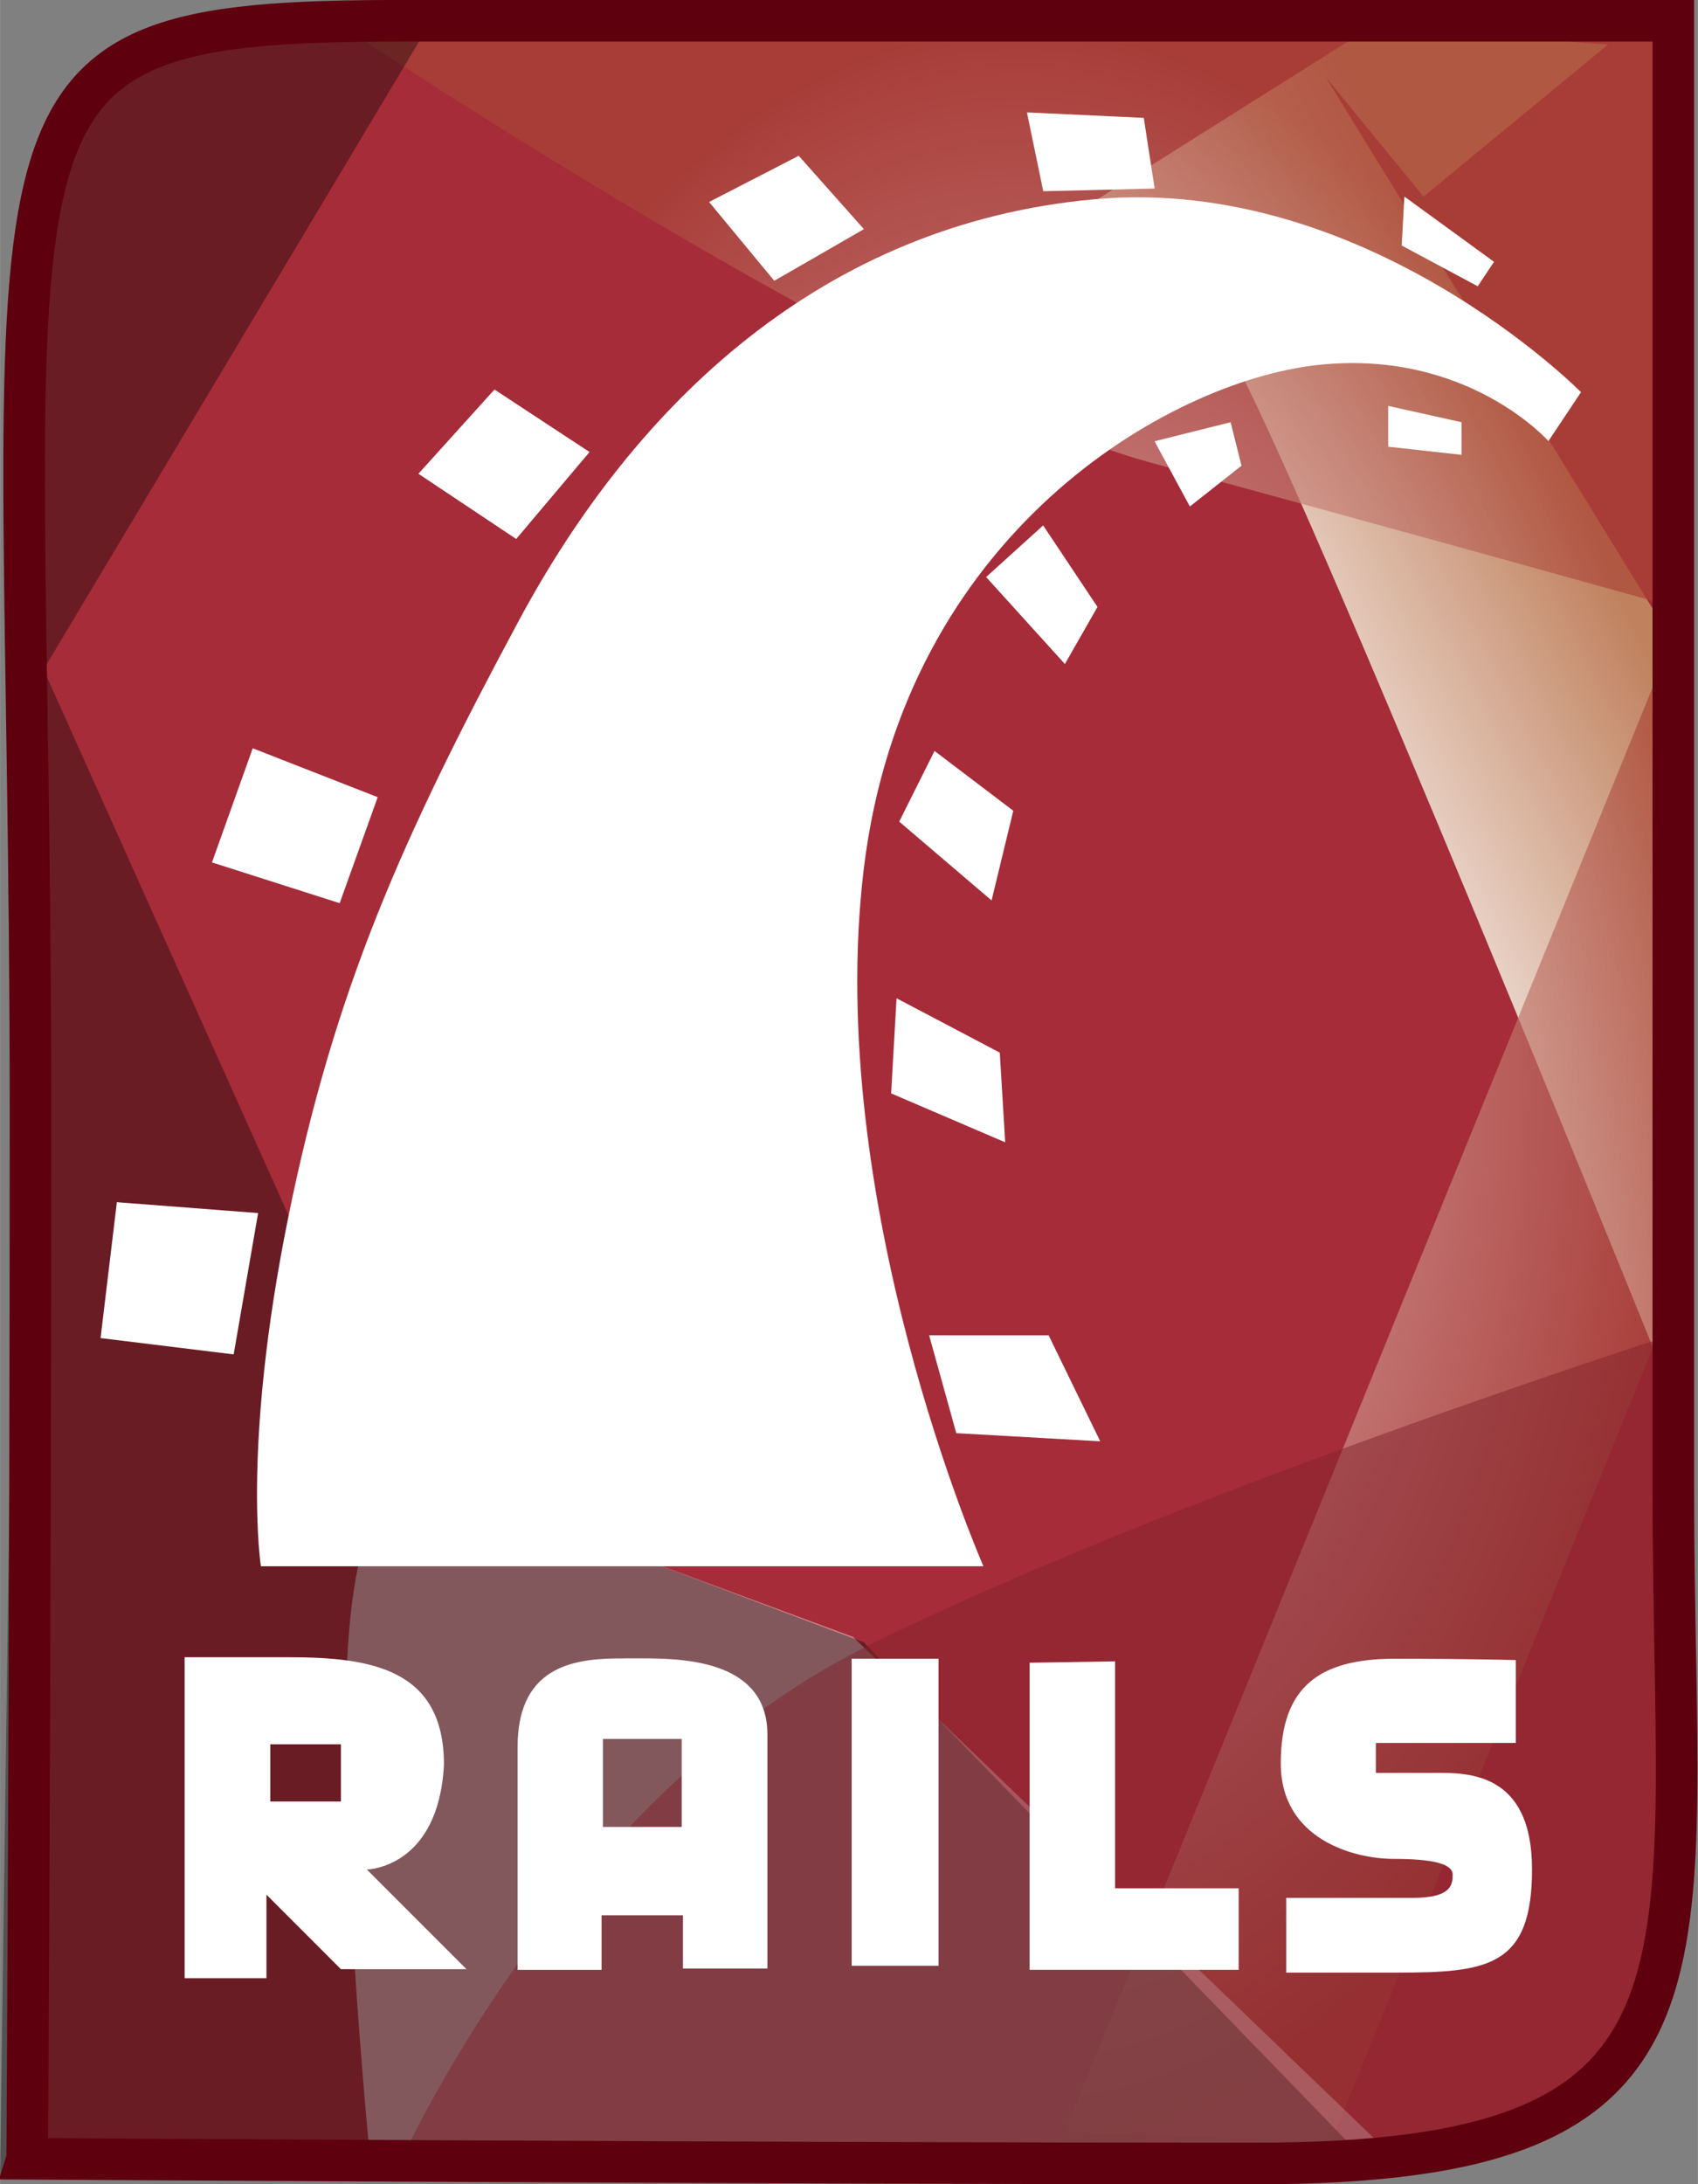 <svg xmlns="http://www.w3.org/2000/svg" width="122.54" height="157.56" viewBox="0 0 122.536 157.564"><rect x="0" y="0" width="122.536" height="157.564" fill="#808080" stroke="none"/><defs><linearGradient gradientUnits="userSpaceOnUse" y2="302.46" x2="1203.4" y1="317.36" x1="1174.96" id="1"><stop stop-color="#fff"/><stop offset="1" stop-color="#c0815e"/></linearGradient><radialGradient gradientUnits="userSpaceOnUse" gradientTransform="matrix(1 0 0 1.582 808.87-484.07)" r="48.529" cy="514.25" cx="346.79" id="0"><stop stop-color="#fff"/><stop offset="1" stop-color="#a94436"/></radialGradient></defs><g transform="translate(-1082.14-251.03)"><path d="m1084.1 406.75c0 0 .238-37.32.238-75.26 0-73.49-6.192-78.962 26.781-78.962 32.973 0 91.78 0 91.78 0 0 0 0 71.11 0 106 0 34.894 6.523 48.564-30.15 48.564-36.671 0-88.65-.339-88.65-.339" fill="#a62c39"/><path d="m1159.77 266.39c0 0 5.881 1.176 10.978 9.802 5.097 8.626 32.15 75.67 32.15 75.67v-54.5l-25.09-40.775 7.06 8.626 13.33-10.978-17.251-1.176z" fill="url(#1)"/><path d="m1107.63 253.45c0 0 38.815 25.877 57.634 30.974 18.819 5.097 38.423 10.586 38.423 10.586l-44.696 109.78 19.211.784 25.09-61.947-.784-90.57z" opacity=".668" fill="url(#0)"/><path d="m1143.7 369.11l40.38 38.834-75.27-1.588c0 0-2.352-23.916-1.568-36.463.784-12.546 4.705-12.546 4.705-12.546z" fill="#fff" fill-opacity=".44"/><path d="m1180.95 407.14l-36.463-37.639-33.33-12.546-25.877-57.634 27.445-45.872-18.427-.784-7.449 7.06-2.744 5.489-1.96 142.71z" fill-opacity=".362"/><path d="m1203.29 347.16c0 0-36.855 11.762-58.811 22.74-21.956 10.978-33.718 37.639-33.718 37.639 0 0 47.05-2.352 64.69-1.568 17.643.784 25.877.784 27.445-23.916 1.568-24.7.392-34.894.392-34.894" opacity=".5" fill="#83222d"/><g fill="#fff"><path d="m1095.46 370.57v23.16h5.906v-6.03l5.375 5.375h9.06l-7.188-7.188c0 0 5.171-.084 5.563-7.563 0-6.861-5.177-7.75-11.156-7.75h-7.563m6.188 6.281h5.094v4.125h-5.094v-4.125"/><path d="m1127.21 370.66c-3.234-.018-7.719.282-7.719 6.375v16.09h6.06v-3.938h5.875v3.844h6.094v-16.875c0-5.293-5.881-5.5-9.03-5.5-.394 0-.819.003-1.281 0m-1.563 5.813h5.688v6.344h-5.688v-6.344"/><path d="m1143.6 370.68h6.27v22.15h-6.27z"/><path d="m1156.44 370.97v22.15h15.09v-5.881h-8.92v-16.369z"/><path d="m1191.53 370.78v5.979h-10.1v2.156c0 0 2.058 0 4.313 0 2.254 0 6.959-.098 6.959 6.959 0 7.06-3.235 7.449-9.802 7.449-6.567 0-7.939 0-7.939 0v-5.391c0 0 6.371 0 9.116 0 2.745 0 2.896-.893 2.896-1.672 0-.779-1.403-1.141-4.257-1.141-2.854 0-8.147-1.402-8.147-6.891 0-5.489 2.745-7.547 8.233-7.547 5.489 0 8.724.098 8.724.098"/><path d="m1100.96 364.01h52.15c0 0-11.566-26.27-8.626-50.38 2.941-24.11 21.956-35.09 32.738-36.27 10.782-1.176 16.663 5.489 16.663 5.489l2.352-3.529c0 0-15.487-15.683-35.09-13.919-19.604 1.764-33.13 14.703-41.559 30.385-8.43 15.683-13.33 26.661-16.663 43.13-3.333 16.467-1.96 25.09-1.96 25.09"/><path d="m1090.57 337.75l10.194.784-1.764 10.194-9.606-1.176z"/><path d="m1106.65 316.18l2.745-7.645-9.02-3.529-2.941 8.233z"/><path d="m1119.39 289.91l5.293-6.273-6.861-4.509-5.489 6.077z"/><path d="m1133.31 265.6l4.705 5.685 6.469-3.725-4.705-5.293z"/><path d="m1156.25 259.14l1.176 5.685 8.04-.196-.784-5.097z"/><path d="m1183.49 265.21l-.196 3.529 5.489 2.941 1.176-1.764z"/><path d="m1182.32 280.31v2.941l5.293.588v-2.352z"/><path d="m1165.46 282.86l2.548 4.705 3.725-2.941-.784-3.137z"/><path d="m1157.42 288.93l3.921 5.881-2.352 4.117-5.685-6.273z"/><path d="m1149.58 305.2l-2.548 5.097 6.665 5.685 1.568-6.469z"/><path d="m1146.84 323.04l-.392 6.861 8.233 3.529-.392-6.469z"/><path d="m1149.19 347.35l1.96 7.06 10.39.588-3.725-7.645z"/></g><path d="m1084.1 406.75c0 0 .238-37.32.238-75.26 0-73.49-6.192-78.962 26.781-78.962 32.973 0 91.78 0 91.78 0 0 0 0 71.11 0 106 0 34.894 4.954 48.564-30.15 48.564-35.1 0-88.65-.339-88.65-.339z" fill="none" stroke="#5e000e" stroke-width="3"/></g></svg>